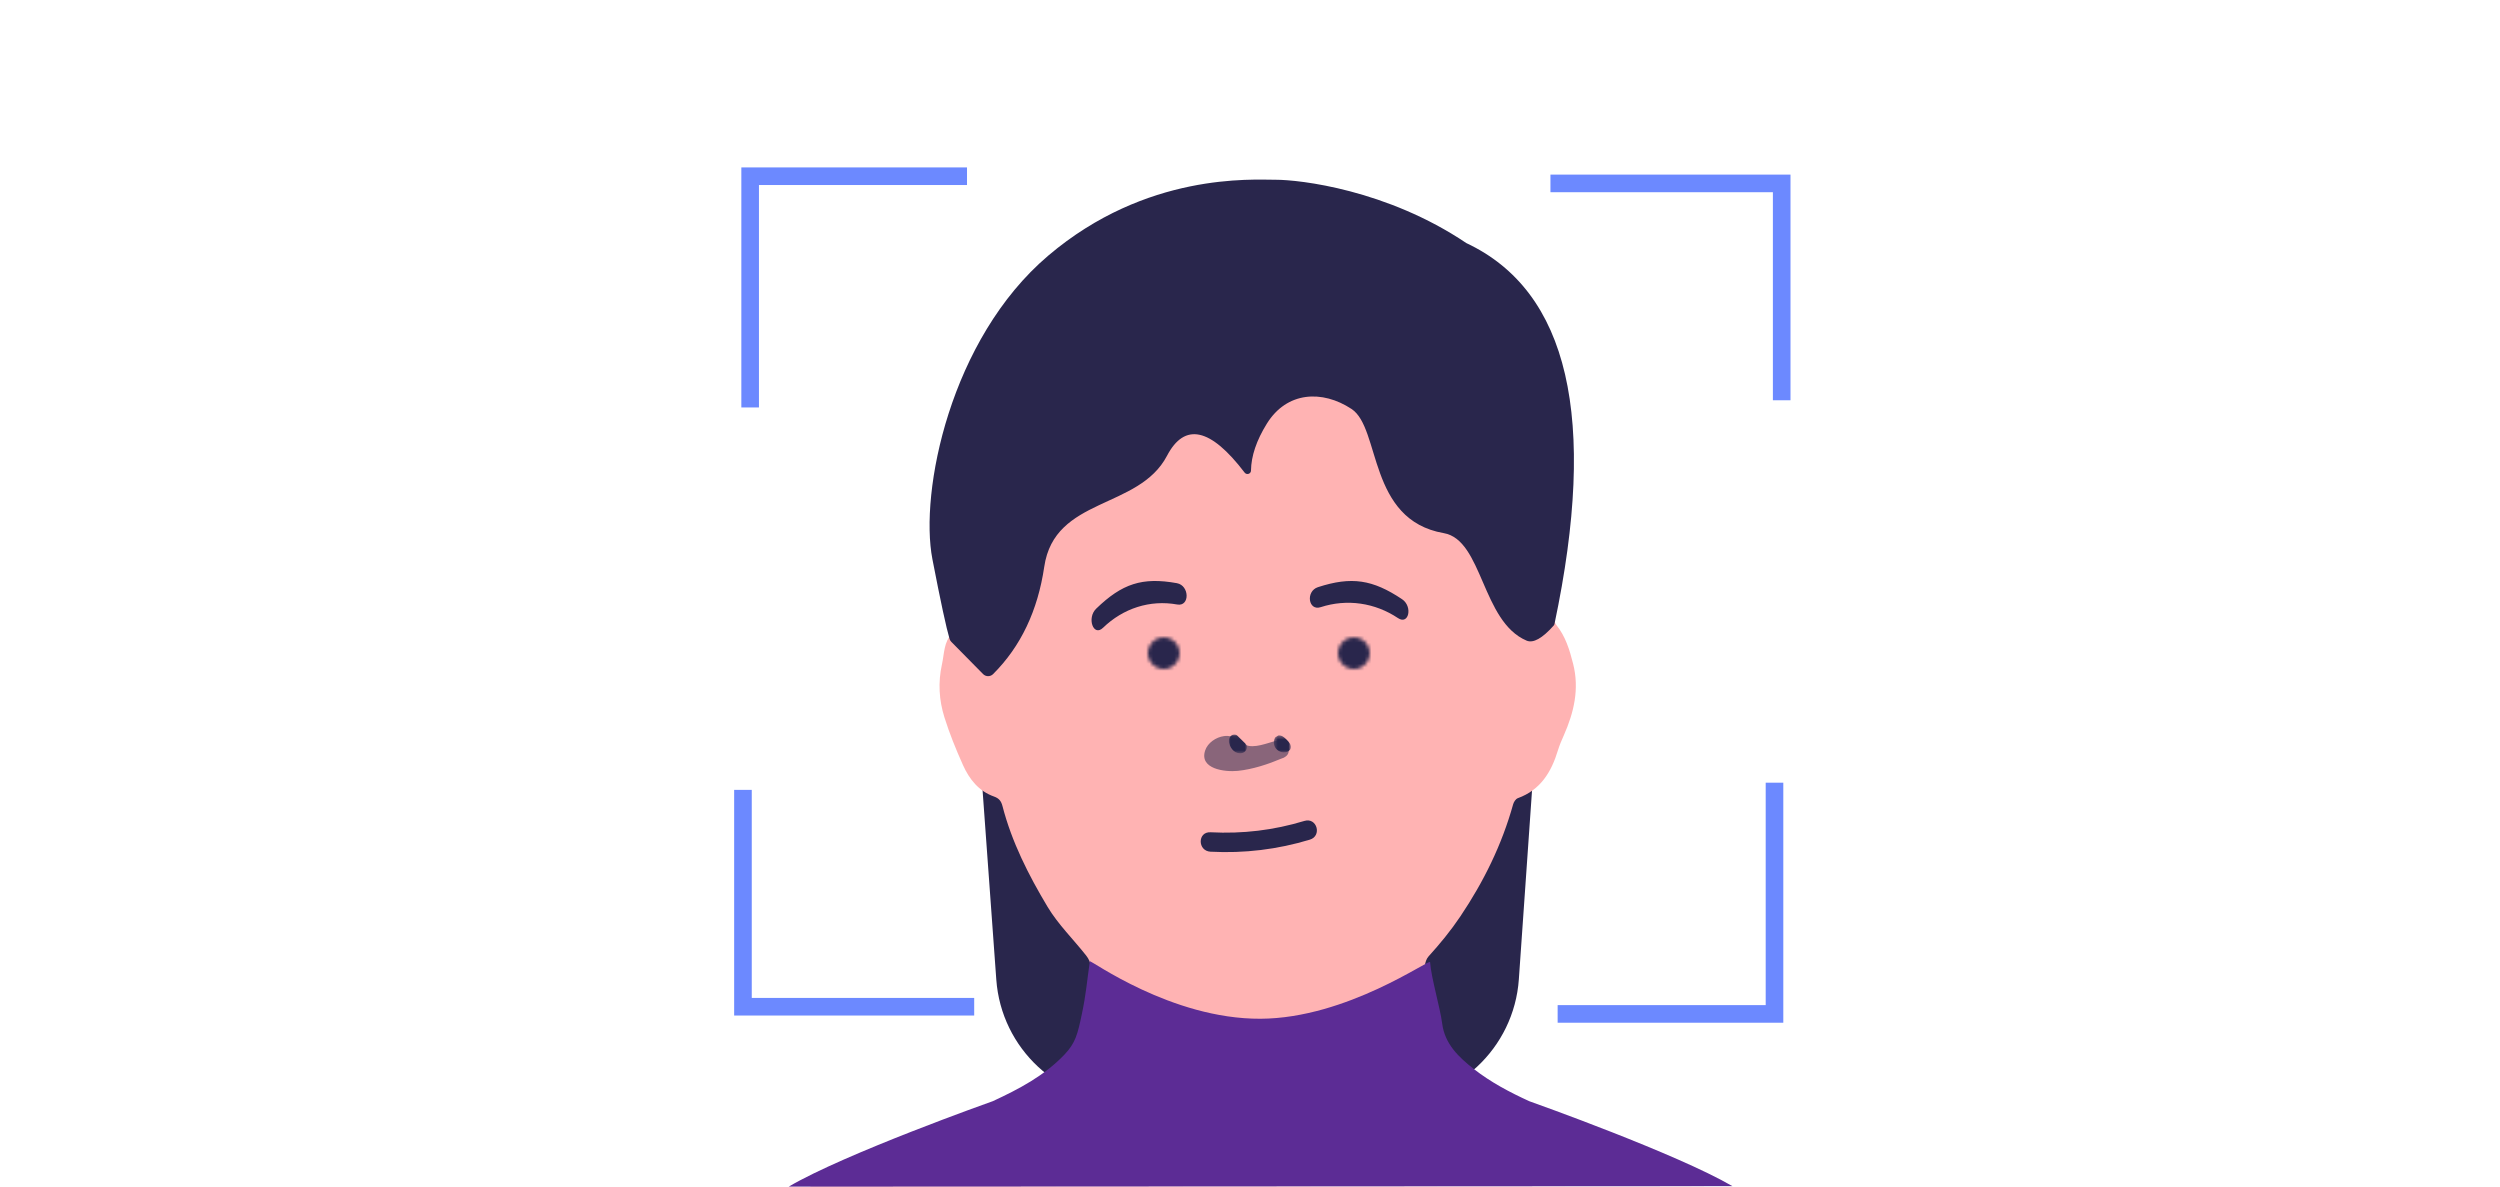 <svg width="710" height="337" viewBox="0 0 710 337" xmlns="http://www.w3.org/2000/svg" xmlns:xlink="http://www.w3.org/1999/xlink">
    <title>
        1_1_example-3
    </title>
    <defs>
        <path d="M0 5.5c0 2.485 2.014 4.499 4.501 4.499C6.986 9.999 9 7.985 9 5.5S6.986.999 4.501.999C2.014.999 0 3.015 0 5.5z" id="a"/>
        <path d="M0 5.5c0 2.485 2.014 4.499 4.499 4.499C6.986 9.999 9 7.985 9 5.5S6.986.999 4.499.999C2.014.999 0 3.015 0 5.5z" id="c"/>
        <path id="e" d="M0 .066h5.115V5.4H0z"/>
        <path id="g" d="M.363.312h4.838v4.842H.363z"/>
    </defs>
    <g fill="none" fill-rule="evenodd">
        <path d="M312.374 128h89.248c20.711 0 37.5 16.79 37.5 37.5 0 .871-.03 1.742-.09 2.611l-7.679 110C429.981 297.761 413.641 313 393.944 313H320.35c-19.658 0-35.98-15.181-37.401-34.788l-7.976-110c-1.498-20.656 14.033-38.616 34.69-40.114.902-.065 1.806-.098 2.711-.098z" fill="#29264C"/>
        <path d="M484 336.867c-15.103-8.723-53.222-22.204-54.665-22.713-5.247-2.389-10.349-5.053-14.944-8.63-4.019-3.127-7.8-6.652-8.506-12.138-.555-4.303-.908-8.635-1.232-12.964-.152-2.038-.131-4.106.021-6.145.07-.92.434-2 1.039-2.666 3.257-3.59 6.29-7.279 9.024-11.347 6.649-9.892 11.808-20.383 15-31.866.183-.657.737-1.505 1.316-1.714 6.475-2.34 9.55-7.461 11.42-13.656.435-1.44 1.049-2.832 1.658-4.21 2.872-6.497 4.442-13.16 2.644-20.263-.999-3.947-2.15-7.821-4.784-11.072-.364-.45-.588-1.21-.52-1.782.533-4.442 1.144-8.874 1.748-13.307 1.012-7.426.498-14.85-.603-22.18-1.24-8.26-3.394-16.306-6.787-24.027-4.049-9.212-9.054-17.779-15.809-25.22-8.114-8.94-17.469-16.172-28.644-21.058-9.792-4.282-19.965-6.453-30.549-6.85-3.836-.144-7.728-.036-11.53.457-5.685.735-11.427 1.496-16.943 2.992-10.117 2.744-19.351 7.572-27.332 14.375-5 4.263-9.722 8.984-13.91 14.048-5.667 6.85-10.013 14.6-13.333 22.925-4.102 10.287-6.385 20.947-6.946 31.97-.382 7.499-.099 15.023 1.394 22.383.629 3.096.58 5.377-1.815 7.701-2.378 2.306-2.22 5.697-2.9 8.767-1.14 5.146-.825 10.149.697 15.022 1.447 4.63 3.294 9.157 5.278 13.588 1.793 4.006 4.486 7.408 8.814 8.928 1.451.51 2.048 1.337 2.396 2.688 2.645 10.255 7.42 19.62 12.788 28.597 3.014 5.038 7.364 9.264 11.024 13.927.651.83 1.25 2.014 1.22 3.016-.157 5.45-.492 10.897-.82 16.343-.251 4.175-1.736 7.804-4.674 10.874-5.462 5.708-12.283 9.24-19.301 12.481-.365.128-39.774 14.014-54.934 22.859l254-.133z" fill="#FFB3B3"/>
        <path d="M270.17 182.282l9.027 9.153c.776.786 2.042.795 2.829.02l.007-.008c7.846-7.819 12.691-17.985 14.535-30.498 2.932-19.901 26.812-16.16 34.856-31.499 5.007-9.548 12.36-7.955 22.062 4.78.335.44.962.524 1.401.19.245-.187.39-.475.394-.782.058-4.131 1.559-8.571 4.502-13.32 5.68-9.161 15.744-9.648 24.058-4.17 8.314 5.48 4.578 31.509 26.18 35.258 11.088 1.924 10.768 25.135 23.535 30.532 1.879.794 4.442-.631 7.688-4.276.116-.13.195-.288.231-.458 12.345-58.458 4.002-94.514-25.03-108.167-22.614-15.212-47.352-17.988-54.105-17.988-6.754 0-36.764-2.115-64.637 21.551-27.873 23.667-36.6 67.12-32.896 86.226 2.333 12.037 3.957 19.58 4.87 22.626.094.313.263.598.492.83z" fill="#29264C"/>
        <g transform="translate(326 180)">
            <mask id="b" fill="#fff">
                <use xlink:href="#a"/>
            </mask>
            <path fill="#29264C" mask="url(#b)" d="M-5 15h19V-4H-5z"/>
        </g>
        <g transform="translate(380 180)">
            <mask id="d" fill="#fff">
                <use xlink:href="#c"/>
            </mask>
            <path fill="#29264C" mask="url(#d)" d="M-5 15h19V-4H-5z"/>
        </g>
        <path d="M343.787 241.883c9.605.507 19.032-.64 28.201-3.418 3.536-1.071 2.024-6.4-1.539-5.322-8.715 2.643-17.532 3.705-26.662 3.222-3.721-.196-3.71 5.323 0 5.518M313.246 178.3c5.736-5.546 13.359-8.016 21.082-6.622 3.618.652 3.54-5.402-.103-6.058-9.83-1.773-15.564.142-22.912 7.248-2.723 2.634-.782 8.058 1.933 5.433M397.028 175.537c-6.512-4.348-14.466-5.538-21.97-3.098-3.515 1.142-4.301-4.536-.762-5.686 9.55-3.105 15.542-2.156 23.885 3.416 3.092 2.064 1.93 7.428-1.153 5.368" fill="#29264C"/>
        <path d="M492 336.86c-15.935-9.262-56.156-23.573-57.678-24.114-5.537-2.536-10.92-5.364-15.768-9.16-4.24-3.321-8.23-7.064-8.975-12.887-.585-4.568-3.096-12.858-3.437-17.454-.08-1.064-23.549 15.958-48.142 16.08-25.424.126-48.41-16.852-48.487-16.312-.886 6.18-1.04 9.108-2.255 14.925-1.215 5.816-1.831 8.285-4.932 11.544-5.763 6.06-12.96 9.81-20.365 13.25-.385.137-41.965 14.878-57.961 24.268l268-.14z" fill="#5C2C95"/>
        <g stroke="#6C89FF" stroke-width="5">
            <path d="M276.671 285.912H211v-61.587M503.958 222.283v65.671H442.37M440.329 52.088H506v61.587M213.042 115.717V50.046h61.588"/>
        </g>
        <path d="M365.612 211.892c-.49-1.065-1.619-1.863-3.14-1.511-2.423.559-6.43 2.353-8.84 1.112-2.225-1.145-3.104-2.825-6.026-2.436-2.288.305-4.629 1.916-5.343 4.078-1.742 5.27 5.595 6.166 9.278 5.79 4.213-.43 8.618-1.888 12.51-3.536.387-.106.713-.263.972-.467 1.157-.75 1.195-2.02.59-3.03" fill="#29264C" opacity=".55"/>
        <g transform="translate(349 208.534)">
            <mask id="f" fill="#fff">
                <use xlink:href="#e"/>
            </mask>
            <path d="M2.275.277C1.836-.033 1.19.013.748.32.305.624.056 1.147.009 1.67c-.047.523.09 1.05.298 1.536.335.78.882 1.505 1.653 1.902.771.398 1.785.41 2.479-.104.693-.514.918-1.59.366-2.244L2.275.277z" fill="#29264C" mask="url(#f)"/>
        </g>
        <g transform="translate(361.414 208.534)">
            <mask id="h" fill="#fff">
                <use xlink:href="#g"/>
            </mask>
            <path d="M.769.873C.254 1.707.227 2.8.699 3.657c.473.855 1.428 1.443 2.43 1.494.837.042 1.767-.366 2.01-1.142.286-.92-.468-1.811-1.164-2.496C3.335.883 2.548.2 1.645.327L.768.873z" fill="#29264C" mask="url(#h)"/>
        </g>
    </g>
</svg>
